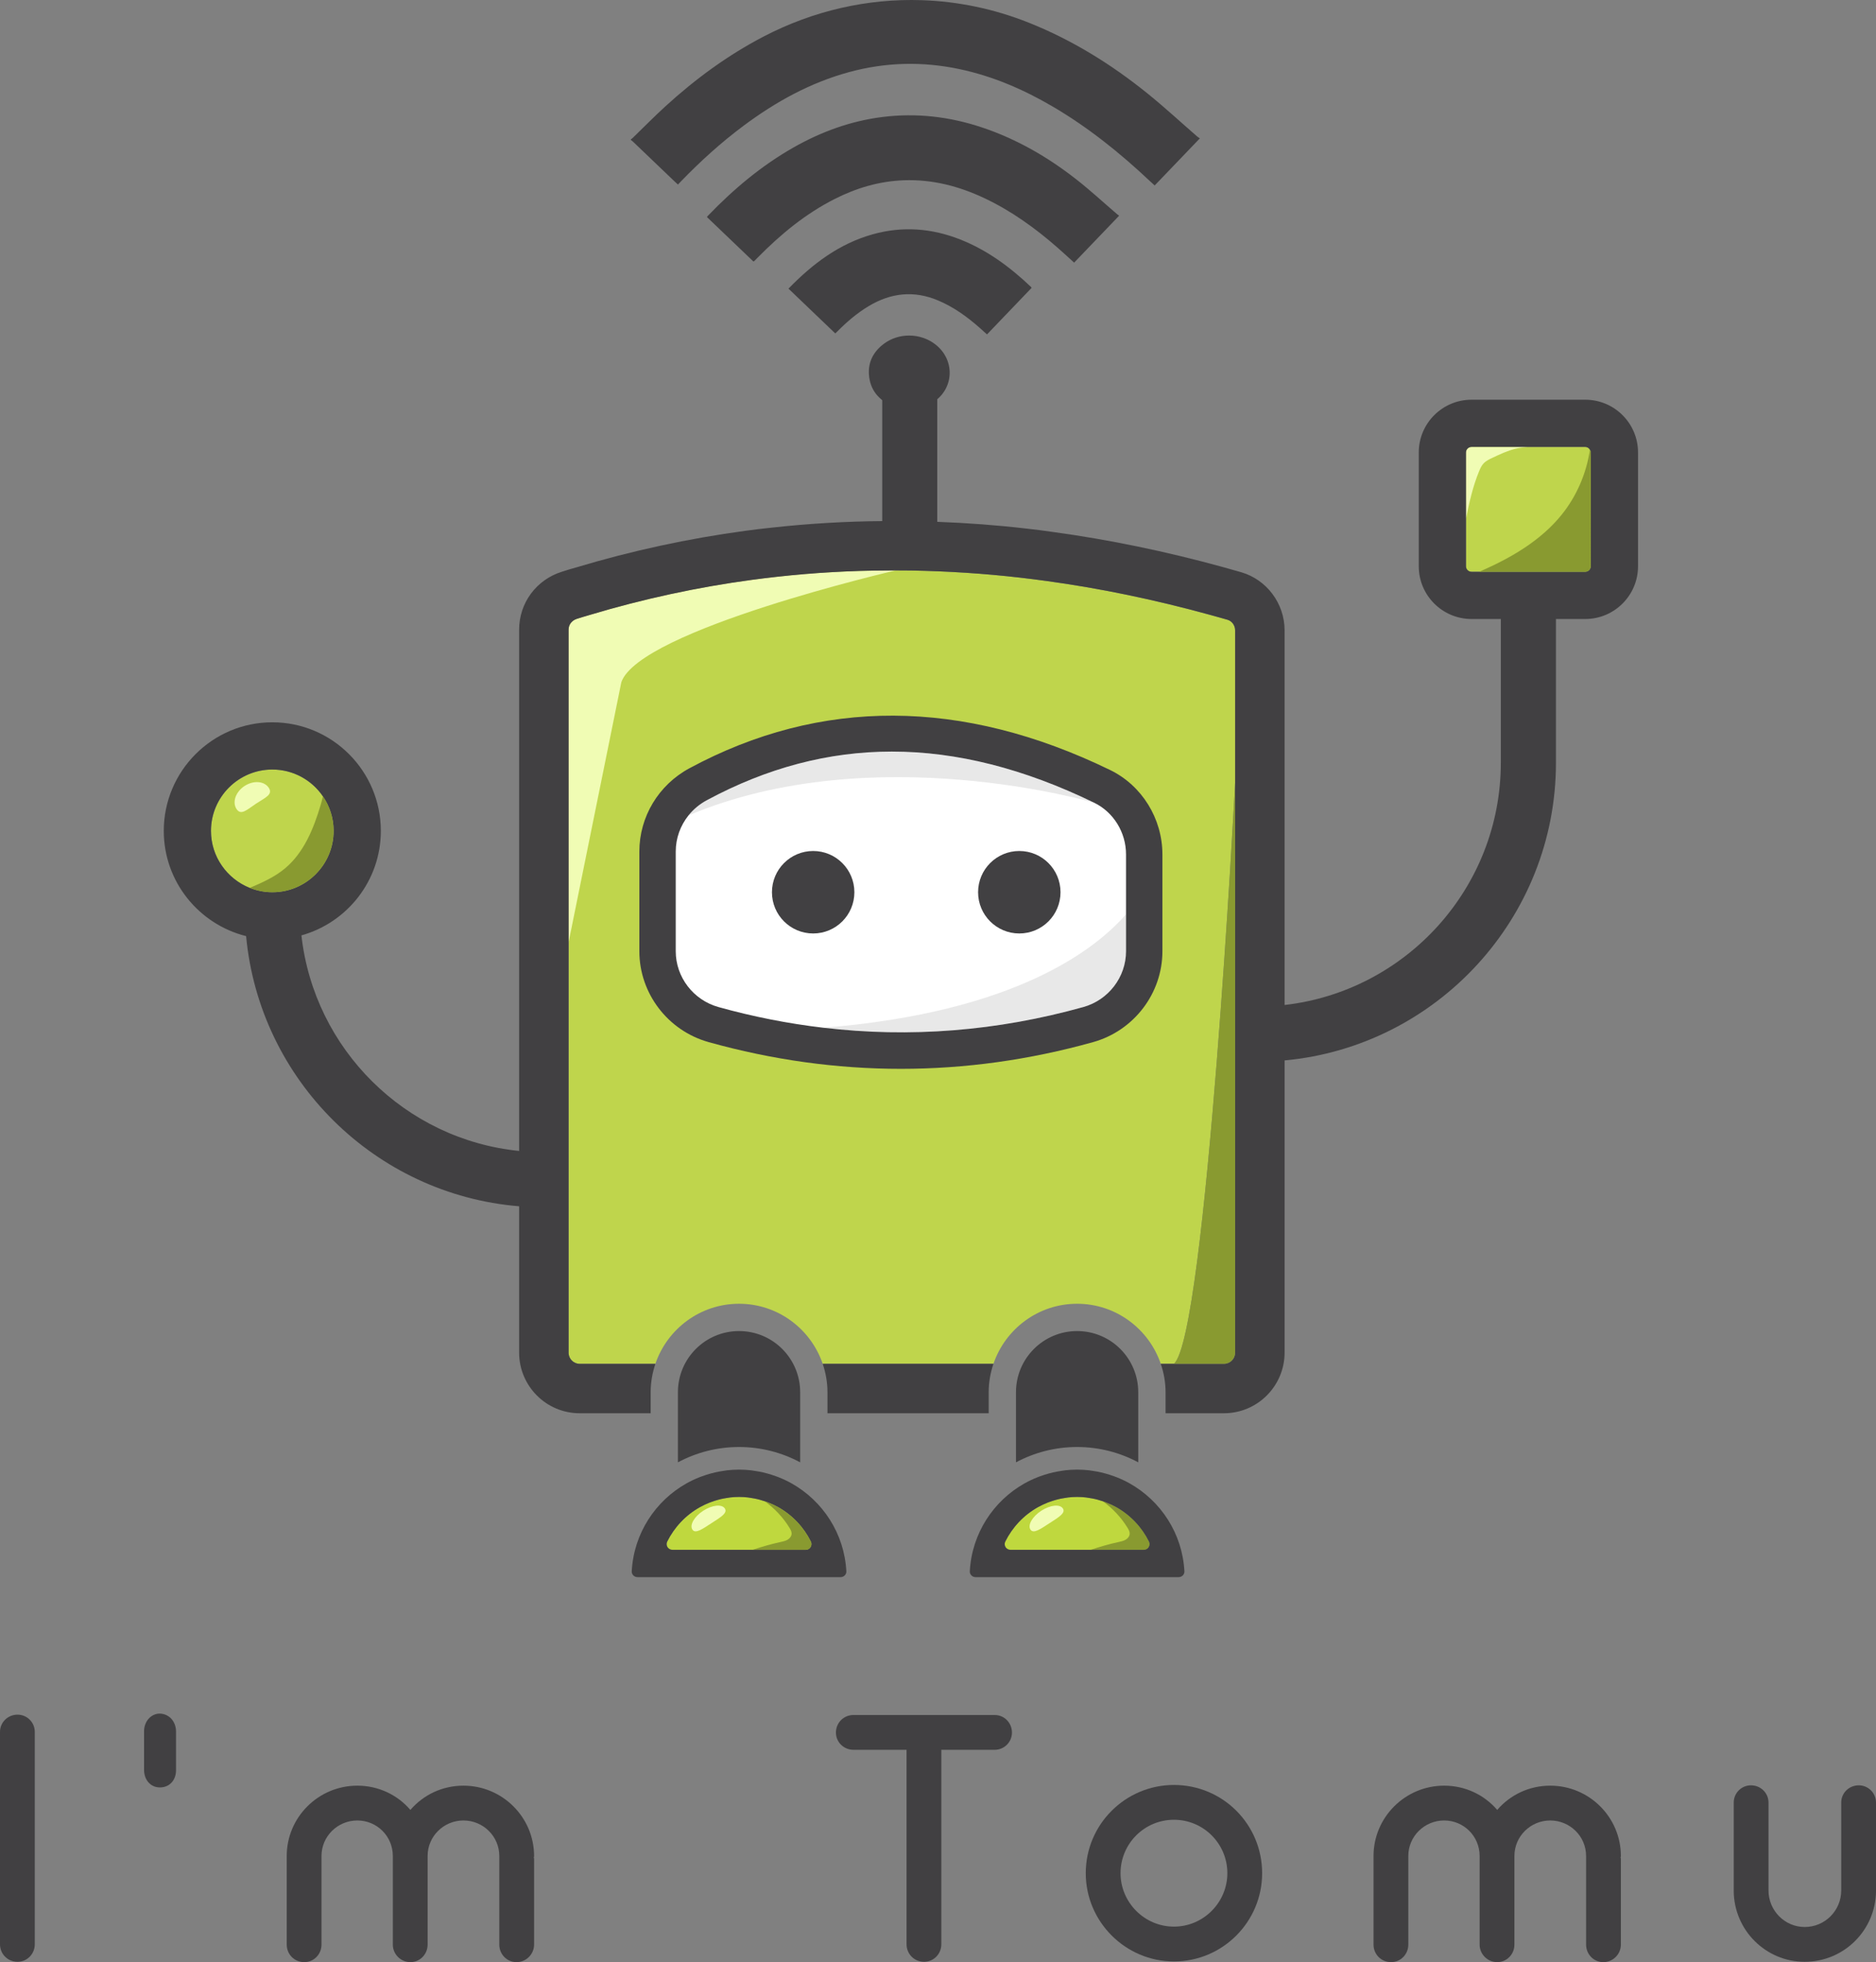 <svg version="1.1" id="Layer_1" xmlns="http://www.w3.org/2000/svg" xmlns:xlink="http://www.w3.org/1999/xlink" x="0px" y="0px"
	 viewBox="0 0 205.524 214.829" style="enable-background:new 0 0 205.524 214.829;" xml:space="preserve">
<rect x="0" y="0" width="205.524" height="214.829" fill="#808080" stroke="none"/>
<style type="text/css">
	.st0{fill:#BFD54C;}
	.st1{fill:#414042;}
	.st2{fill:none;}
	.st3{fill:#F0FCB4;}
	.st4{fill:#BFD83E;}
	.st5{fill:#FFFFFF;}
	.st6{fill:#899A30;}
	.st7{fill:#E8E8E8;}
</style>
<g id="XMLID_1051_">
	<path id="XMLID_191_" class="st0" d="M80.965,142.744c4.252,0,7.864,2.757,9.165,6.574h18.707c1.3-3.817,4.913-6.574,9.164-6.574
		c4.252,0,7.864,2.757,9.165,6.574h1.445c3.548-3.112,6.702-63.628,6.702-63.628V69.016c0-0.541-0.348-1.019-0.846-1.162
		c-0.653-0.194-1.294-0.371-1.927-0.541c-6.002-1.654-12.011-2.898-17.865-3.698c-0.978-0.136-1.951-0.262-2.922-0.37
		c-3.935-0.452-7.956-0.713-11.954-0.777c-0.558-0.011-1.107-0.019-1.658-0.019c-0.328,0-0.656,0.003-0.985,0.01
		c-3.961,0.019-7.983,0.249-11.969,0.686c-0.932,0.099-1.857,0.216-2.781,0.342c-5.965,0.798-11.948,2.091-17.786,3.842
		c-0.496,0.142-0.956,0.28-1.414,0.427c-0.561,0.174-0.919,0.64-0.919,1.187v34.247v44.906c0,0.675,0.545,1.224,1.214,1.224h8.299
		C73.101,145.501,76.714,142.744,80.965,142.744z"/>
	<path id="XMLID_3_" class="st1" d="M1.924,214.791c1.04,0,1.887-0.847,1.887-1.924v-23.248c0-1.041-0.847-1.887-1.887-1.887
		c-1.077,0-1.924,0.847-1.924,1.887v23.248C0,213.944,0.847,214.791,1.924,214.791z"/>
	<path id="XMLID_89_" class="st1" d="M15.783,189.541v4.235c0,1.077,0.693,1.924,1.732,1.924c1.077,0,1.77-0.808,1.77-1.886v-4.235
		c0-1.039-0.693-1.924-1.77-1.962C16.514,187.617,15.783,188.502,15.783,189.541z"/>
	<path id="XMLID_90_" class="st1" d="M50.772,195.507c-2.309,0-4.388,1.001-5.812,2.656c-1.424-1.655-3.503-2.656-5.812-2.656
		c-4.273,0-7.736,3.464-7.736,7.699v9.699c0,1.077,0.847,1.924,1.924,1.924c1.04,0,1.886-0.847,1.886-1.924v-9.699
		c0-2.156,1.77-3.888,3.926-3.888s3.888,1.732,3.888,3.888v9.699c0,1.077,0.885,1.924,1.925,1.924c1.039,0,1.886-0.847,1.886-1.924
		v-9.699c0-2.156,1.77-3.888,3.926-3.888s3.927,1.732,3.927,3.888c0,0.076,0,0.115,0,0.153c0,0.078,0,0.116,0,0.193v9.354
		c0,1.077,0.847,1.924,1.886,1.924c1.039,0,1.925-0.847,1.925-1.924v-9.354c0-0.076,0-0.115-0.039-0.193
		c0.039-0.038,0.039-0.076,0.039-0.153C58.509,198.971,55.044,195.507,50.772,195.507z"/>
	<path id="XMLID_106_" class="st1" d="M101.241,214.791c1.039,0,1.886-0.847,1.886-1.924v-21.286h5.851
		c1.039,0,1.886-0.847,1.886-1.886c0-1.077-0.847-1.924-1.886-1.924H93.504c-1.077,0-1.924,0.847-1.924,1.924
		c0,1.039,0.847,1.886,1.924,1.886h5.812v21.286C99.317,213.944,100.163,214.791,101.241,214.791z"/>
	<path id="XMLID_148_" class="st1" d="M128.611,214.752c5.35,0,9.661-4.349,9.661-9.661c0-5.35-4.311-9.661-9.661-9.661
		c-5.312,0-9.661,4.311-9.661,9.661C118.95,210.403,123.299,214.752,128.611,214.752z M128.611,199.24
		c3.233,0,5.851,2.618,5.851,5.851c0,3.194-2.618,5.85-5.851,5.85c-3.234,0-5.851-2.656-5.851-5.85
		C122.761,201.858,125.378,199.24,128.611,199.24z"/>
	<path id="XMLID_149_" class="st1" d="M169.838,195.507c-2.309,0-4.387,1.001-5.812,2.656c-1.424-1.655-3.503-2.656-5.812-2.656
		c-4.273,0-7.737,3.464-7.737,7.699v9.699c0,1.077,0.847,1.924,1.924,1.924c1.039,0,1.886-0.847,1.886-1.924v-9.699
		c0-2.156,1.771-3.888,3.927-3.888c2.155,0,3.886,1.732,3.886,3.888v9.699c0,1.077,0.886,1.924,1.925,1.924
		c1.039,0,1.886-0.847,1.886-1.924v-9.699c0-2.156,1.771-3.888,3.926-3.888c2.156,0,3.926,1.732,3.926,3.888
		c0,0.076,0,0.115,0,0.153c0,0.078,0,0.116,0,0.193v9.354c0,1.077,0.847,1.924,1.886,1.924c1.041,0,1.925-0.847,1.925-1.924v-9.354
		c0-0.076,0-0.115-0.038-0.193c0.038-0.038,0.038-0.076,0.038-0.153C177.575,198.971,174.111,195.507,169.838,195.507z"/>
	<path id="XMLID_150_" class="st1" d="M197.711,214.791c4.311,0,7.775-3.464,7.814-7.737v-0.038v-9.661
		c0-1.039-0.847-1.886-1.886-1.886c-1.079,0-1.925,0.847-1.925,1.886v9.623c0,2.194-1.77,4.004-4.002,4.004
		c-2.194,0-3.965-1.809-3.965-4.004v-9.623c0-1.039-0.847-1.886-1.924-1.886c-1.039,0-1.886,0.847-1.886,1.886v9.661v0.038
		C189.974,211.326,193.438,214.791,197.711,214.791z"/>
	<path id="XMLID_131_" class="st0" d="M173.673,48.935h-12.464c-0.332,0-0.602,0.27-0.602,0.602v12.464
		c0,0.332,0.27,0.602,0.602,0.602h12.464c0.332,0,0.601-0.27,0.601-0.602V49.537C174.274,49.205,174.005,48.935,173.673,48.935z"/>
	<path id="XMLID_133_" class="st0" d="M36.551,90.971c0-3.703-3.013-6.717-6.717-6.717c-3.704,0-6.717,3.013-6.717,6.717
		c0,3.704,3.013,6.717,6.717,6.717C33.537,97.688,36.551,94.675,36.551,90.971z"/>
	<path id="XMLID_4_" class="st2" d="M123.361,100.099v-6.555c0-2.406-1.368-4.625-3.487-5.653c0,0-24.191-7.151-44.446,1.388
		c-0.891,1.109-1.398,2.495-1.398,3.953v10.919c0,2.829,1.924,5.342,4.678,6.11c3.816,1.065,7.648,1.813,11.486,2.265
		C111.294,110.852,120.096,103.868,123.361,100.099z"/>
	<path id="XMLID_158_" class="st3" d="M29.446,86.253c0.495,0.75-0.415,1.089-1.39,1.733c-0.975,0.644-1.644,1.348-2.14,0.598
		s-0.106-1.879,0.868-2.523C27.76,85.418,28.951,85.504,29.446,86.253z"/>
	<path id="XMLID_29_" class="st2" d="M36.551,90.971c0-3.703-3.013-6.717-6.717-6.717s-6.717,3.013-6.717,6.717
		c0,3.704,3.013,6.717,6.717,6.717S36.551,94.675,36.551,90.971z"/>
	<path id="XMLID_33_" class="st2" d="M173.673,48.935h-12.464c-0.332,0-0.602,0.27-0.602,0.602v12.464
		c0,0.332,0.27,0.602,0.602,0.602h12.464c0.332,0,0.601-0.27,0.601-0.602V49.537C174.274,49.205,174.005,48.935,173.673,48.935z"/>
	<path id="XMLID_100_" class="st3" d="M85.188,63.144c-0.932,0.099-1.857,0.216-2.781,0.342c-5.965,0.798-11.948,2.091-17.786,3.842
		c-0.496,0.142-0.956,0.28-1.414,0.427c-0.561,0.174-0.919,0.64-0.919,1.187v34.247l5.782-28.497
		c2-5.749,30.072-12.243,30.072-12.243c-0.328,0-0.656,0.003-0.985,0.01C93.196,62.477,89.174,62.708,85.188,63.144z"/>
	<path id="XMLID_5_" class="st2" d="M31.243,95.06c2.05-1.722,3.113-4.334,3.878-6.9c0.095-0.317,0.184-0.645,0.254-0.977
		c-1.211-1.767-3.243-2.929-5.542-2.929c-3.704,0-6.717,3.013-6.717,6.717c0,2.83,1.762,5.252,4.245,6.24
		C28.74,96.629,30.104,96.017,31.243,95.06z"/>
	<path id="XMLID_13_" class="st2" d="M173.673,48.935h-12.464c-0.332,0-0.602,0.27-0.602,0.602v12.464
		c0,0.332,0.27,0.602,0.602,0.602h12.464c0.332,0,0.601-0.27,0.601-0.602V49.537C174.274,49.205,174.005,48.935,173.673,48.935z"/>
	<path id="XMLID_16_" class="st2" d="M161.209,62.603h0.852c0.07-0.031,0.139-0.063,0.208-0.093
		c3.311-1.453,6.539-3.334,8.811-6.147c1.647-2.039,2.718-4.531,3.103-7.123c-0.104-0.179-0.29-0.305-0.511-0.305h-12.464
		c-0.332,0-0.602,0.27-0.602,0.602v12.464C160.607,62.333,160.877,62.603,161.209,62.603z"/>
	<path id="XMLID_17_" class="st2" d="M36.551,90.971c0-1.404-0.435-2.708-1.175-3.787c-1.211-1.767-3.243-2.929-5.542-2.929
		c-3.704,0-6.717,3.013-6.717,6.717c0,2.83,1.762,5.252,4.245,6.24c0.766,0.305,1.599,0.478,2.473,0.478
		C33.537,97.688,36.551,94.675,36.551,90.971z"/>
	<path id="XMLID_104_" class="st2" d="M36.551,90.971c0-1.404-0.435-2.708-1.175-3.787c-1.211-1.767-3.243-2.929-5.542-2.929
		c-3.704,0-6.717,3.013-6.717,6.717c0,2.83,1.762,5.252,4.245,6.24c0.766,0.305,1.599,0.478,2.473,0.478
		C33.537,97.688,36.551,94.675,36.551,90.971z"/>
	<path id="XMLID_107_" class="st2" d="M173.673,48.935h-6.344c-0.429,0.036-0.855,0.093-1.275,0.192
		c-0.893,0.212-1.731,0.607-2.56,0.999c-0.348,0.165-0.705,0.336-0.967,0.618c-0.221,0.239-0.359,0.542-0.483,0.842
		c-0.689,1.665-1.081,3.432-1.437,5.201v5.213c0,0.332,0.27,0.602,0.602,0.602h0.852h11.611c0.332,0,0.601-0.27,0.601-0.602V49.537
		c0-0.11-0.038-0.208-0.09-0.297C174.08,49.061,173.895,48.935,173.673,48.935z"/>
	<path id="XMLID_130_" class="st3" d="M162.527,50.745c0.262-0.283,0.619-0.454,0.967-0.618c0.83-0.392,1.667-0.787,2.56-0.999
		c0.42-0.099,0.846-0.157,1.275-0.192h-6.12c-0.332,0-0.602,0.27-0.602,0.602v7.251c0.356-1.769,0.748-3.536,1.437-5.201
		C162.169,51.287,162.306,50.984,162.527,50.745z"/>
	<path id="XMLID_167_" class="st2" d="M36.551,90.971c0-1.404-0.435-2.708-1.175-3.787c-1.211-1.767-3.243-2.929-5.542-2.929
		c-3.704,0-6.717,3.013-6.717,6.717c0,2.83,1.762,5.252,4.245,6.24c0.766,0.305,1.599,0.478,2.473,0.478
		C33.537,97.688,36.551,94.675,36.551,90.971z"/>
	<path id="XMLID_172_" class="st2" d="M173.673,48.935h-6.344h-6.12c-0.332,0-0.602,0.27-0.602,0.602v7.251v5.213
		c0,0.332,0.27,0.602,0.602,0.602h0.852h11.611c0.332,0,0.601-0.27,0.601-0.602V49.537c0-0.11-0.038-0.208-0.09-0.297
		C174.08,49.061,173.895,48.935,173.673,48.935z"/>
	<path id="XMLID_134_" class="st2" d="M36.551,90.971c0-1.404-0.435-2.708-1.175-3.787c-1.211-1.767-3.243-2.929-5.542-2.929
		c-3.704,0-6.717,3.013-6.717,6.717c0,2.83,1.762,5.252,4.245,6.24c0.766,0.305,1.599,0.478,2.473,0.478
		C33.537,97.688,36.551,94.675,36.551,90.971z"/>
	<path id="XMLID_154_" class="st2" d="M173.673,48.935h-6.344h-6.12c-0.332,0-0.602,0.27-0.602,0.602v7.251v5.213
		c0,0.332,0.27,0.602,0.602,0.602h0.852h11.611c0.332,0,0.601-0.27,0.601-0.602V49.537c0-0.11-0.038-0.208-0.09-0.297
		C174.08,49.061,173.895,48.935,173.673,48.935z"/>
	<path id="XMLID_9_" class="st2" d="M36.551,90.971c0-1.404-0.435-2.708-1.175-3.787c-1.211-1.767-3.243-2.929-5.542-2.929
		c-3.704,0-6.717,3.013-6.717,6.717c0,2.83,1.762,5.252,4.245,6.24c0.766,0.305,1.599,0.478,2.473,0.478
		C33.537,97.688,36.551,94.675,36.551,90.971z"/>
	<path id="XMLID_18_" class="st2" d="M173.673,48.935h-6.344h-6.12c-0.332,0-0.602,0.27-0.602,0.602v7.251v5.213
		c0,0.332,0.27,0.602,0.602,0.602h0.852h11.611c0.332,0,0.601-0.27,0.601-0.602V49.537c0-0.11-0.038-0.208-0.09-0.297
		C174.08,49.061,173.895,48.935,173.673,48.935z"/>
	<path id="XMLID_332_" class="st4" d="M85.247,165.012c-0.322-0.18-0.683-0.349-1.154-0.533l-0.119-0.043
		c-0.233-0.085-0.469-0.161-0.752-0.237c-0.09-0.023-0.18-0.049-0.279-0.071c-0.215-0.05-0.434-0.088-0.663-0.122l-0.321-0.052
		c-0.341-0.039-0.657-0.058-0.954-0.059h-0.072c-0.301,0.001-0.616,0.02-0.963,0.059l-0.32,0.051
		c-0.226,0.034-0.449,0.073-0.672,0.124l-0.312,0.081c-0.239,0.065-0.473,0.139-0.699,0.223l-0.216,0.077
		c-0.382,0.151-0.742,0.32-1.068,0.502c-1.576,0.883-2.813,2.211-3.589,3.774c-0.205,0.413,0.098,0.901,0.559,0.901h14.621
		c0.461,0,0.764-0.488,0.559-0.901C88.059,167.222,86.823,165.894,85.247,165.012z"/>
	<path id="XMLID_14_" class="st3" d="M77.949,166.765c-0.982,0.637-1.768,1.206-2.094,0.704c-0.326-0.502,0.206-1.426,1.188-2.063
		s2.043-0.747,2.368-0.244S78.931,166.128,77.949,166.765z"/>
	<path id="XMLID_11_" class="st2" d="M85.489,168.836c0.271-0.058,0.548-0.114,0.788-0.253c0.24-0.139,0.439-0.38,0.45-0.657
		c0.009-0.228-0.107-0.441-0.226-0.636c-0.698-1.142-1.632-2.137-2.718-2.919c-0.174-0.059-0.354-0.116-0.561-0.172
		c-0.09-0.023-0.18-0.049-0.279-0.071c-0.215-0.05-0.433-0.088-0.663-0.122l-0.321-0.052c-0.341-0.039-0.657-0.058-0.954-0.059
		h-0.072c-0.301,0.001-0.616,0.02-0.963,0.059l-0.32,0.051c-0.226,0.034-0.449,0.073-0.672,0.124l-0.312,0.081
		c-0.239,0.065-0.473,0.139-0.699,0.223l-0.216,0.077c-0.382,0.151-0.741,0.32-1.068,0.502c-1.576,0.883-2.813,2.211-3.589,3.774
		c-0.205,0.413,0.098,0.901,0.559,0.901h8.8C83.452,169.353,84.461,169.056,85.489,168.836z"/>
	<path id="XMLID_28_" class="st1" d="M86.708,162.404c-0.46-0.258-0.94-0.481-1.436-0.676c-0.091-0.036-0.184-0.067-0.276-0.101
		c-0.31-0.113-0.626-0.214-0.948-0.302c-0.143-0.039-0.286-0.077-0.431-0.111c-0.291-0.067-0.587-0.119-0.885-0.164
		c-0.146-0.022-0.29-0.05-0.438-0.067c-0.424-0.048-0.853-0.076-1.288-0.078c-0.014,0-0.027-0.002-0.041-0.002
		c-0.013,0-0.025,0.002-0.038,0.002c-0.437,0.001-0.867,0.03-1.292,0.078c-0.147,0.017-0.29,0.045-0.436,0.067
		c-0.3,0.045-0.596,0.098-0.888,0.165c-0.145,0.033-0.287,0.072-0.429,0.11c-0.322,0.087-0.638,0.188-0.948,0.301
		c-0.093,0.034-0.186,0.066-0.277,0.102c-0.495,0.195-0.974,0.418-1.433,0.675c-3.421,1.916-5.791,5.487-6.014,9.631
		c-0.019,0.35,0.273,0.642,0.624,0.642h22.263c0.35,0,0.643-0.292,0.624-0.642C92.498,167.89,90.129,164.32,86.708,162.404z
		 M73.096,168.784c0.776-1.563,2.013-2.891,3.589-3.774c0.327-0.182,0.686-0.351,1.068-0.502l0.216-0.077
		c0.226-0.084,0.46-0.158,0.699-0.223l0.312-0.081c0.223-0.051,0.446-0.09,0.672-0.124l0.32-0.051
		c0.347-0.039,0.663-0.058,0.963-0.059h0.072c0.297,0.001,0.613,0.02,0.954,0.059l0.321,0.052c0.23,0.034,0.449,0.072,0.663,0.122
		c0.099,0.022,0.189,0.048,0.279,0.071c0.207,0.056,0.387,0.113,0.561,0.172c0.064,0.022,0.129,0.042,0.191,0.065l0.119,0.043
		c0.471,0.184,0.832,0.353,1.154,0.533c1.575,0.883,2.812,2.21,3.587,3.773c0.205,0.413-0.098,0.901-0.559,0.901h-5.821h-8.8
		C73.193,169.685,72.891,169.197,73.096,168.784z"/>
	<path id="XMLID_315_" class="st1" d="M113.694,161.727c0.091-0.036,0.185-0.068,0.277-0.102
		C113.879,161.66,113.785,161.691,113.694,161.727z"/>
	<path id="XMLID_308_" class="st1" d="M122.032,161.626c0.092,0.034,0.185,0.065,0.276,0.101
		C122.217,161.691,122.124,161.66,122.032,161.626z"/>
	<path id="XMLID_295_" class="st5" d="M120.654,161.214c0.145,0.033,0.288,0.072,0.431,0.111
		C120.941,161.286,120.798,161.247,120.654,161.214z"/>
	<path id="XMLID_284_" class="st1" d="M120.654,161.214c0.145,0.033,0.288,0.072,0.431,0.111
		C120.941,161.286,120.798,161.247,120.654,161.214z"/>
	<path id="XMLID_277_" class="st1" d="M114.919,161.325c0.142-0.039,0.285-0.077,0.429-0.11
		C115.204,161.247,115.062,161.286,114.919,161.325z"/>
	<path id="XMLID_272_" class="st5" d="M118.042,160.905c-0.014,0-0.027-0.002-0.04-0.002c-0.013,0-0.025,0.002-0.038,0.002
		c0.013,0,0.025-0.002,0.038-0.002C118.015,160.903,118.028,160.905,118.042,160.905z"/>
	<path id="XMLID_259_" class="st1" d="M118.042,160.905c-0.014,0-0.027-0.002-0.04-0.002c-0.013,0-0.025,0.002-0.038,0.002
		c0.013,0,0.025-0.002,0.038-0.002C118.015,160.903,118.028,160.905,118.042,160.905z"/>
	<path id="XMLID_236_" class="st1" d="M116.236,161.049c0.145-0.022,0.289-0.05,0.436-0.066
		C116.526,160.999,116.382,161.027,116.236,161.049z"/>
	<path id="XMLID_166_" class="st1" d="M119.33,160.983c0.148,0.017,0.292,0.045,0.438,0.067
		C119.622,161.028,119.478,160.999,119.33,160.983z"/>
	<path id="XMLID_64_" class="st4" d="M122.283,165.012c-0.322-0.18-0.683-0.349-1.154-0.533l-0.119-0.043
		c-0.233-0.085-0.469-0.161-0.752-0.237c-0.09-0.023-0.18-0.049-0.279-0.071c-0.215-0.05-0.434-0.088-0.663-0.122l-0.321-0.052
		c-0.341-0.039-0.657-0.058-0.954-0.059h-0.072c-0.301,0.001-0.616,0.02-0.963,0.059l-0.32,0.051
		c-0.226,0.034-0.449,0.073-0.672,0.124l-0.312,0.081c-0.239,0.065-0.473,0.139-0.699,0.223l-0.216,0.077
		c-0.382,0.151-0.742,0.32-1.068,0.502c-1.576,0.883-2.813,2.211-3.589,3.774c-0.205,0.413,0.098,0.901,0.559,0.901h14.621
		c0.461,0,0.764-0.488,0.559-0.901C125.095,167.222,123.859,165.894,122.283,165.012z"/>
	<path id="XMLID_57_" class="st3" d="M114.985,166.765c-0.982,0.637-1.768,1.206-2.094,0.704c-0.326-0.502,0.206-1.426,1.188-2.063
		s2.043-0.747,2.368-0.244S115.967,166.128,114.985,166.765z"/>
	<path id="XMLID_24_" class="st2" d="M122.525,168.836c0.271-0.058,0.548-0.114,0.788-0.253c0.24-0.139,0.439-0.38,0.45-0.657
		c0.009-0.228-0.107-0.441-0.226-0.636c-0.698-1.142-1.632-2.137-2.718-2.919c-0.174-0.059-0.354-0.116-0.561-0.172
		c-0.09-0.023-0.18-0.049-0.279-0.071c-0.215-0.05-0.434-0.088-0.663-0.122l-0.321-0.052c-0.341-0.039-0.657-0.058-0.954-0.059
		h-0.072c-0.301,0.001-0.616,0.02-0.963,0.059l-0.32,0.051c-0.226,0.034-0.449,0.073-0.672,0.124l-0.312,0.081
		c-0.239,0.065-0.473,0.139-0.699,0.223l-0.216,0.077c-0.382,0.151-0.742,0.32-1.068,0.502c-1.576,0.883-2.813,2.211-3.589,3.774
		c-0.205,0.413,0.098,0.901,0.559,0.901h8.8C120.488,169.353,121.497,169.056,122.525,168.836z"/>
	<path id="XMLID_187_" class="st2" d="M35.121,88.16c0.095-0.317,0.184-0.645,0.254-0.977c-1.211-1.767-3.243-2.929-5.542-2.929
		c-3.704,0-6.717,3.013-6.717,6.717c0,2.83,1.762,5.252,4.245,6.24c1.379-0.582,2.743-1.194,3.882-2.151
		C33.293,93.338,34.356,90.726,35.121,88.16z"/>
	<path id="XMLID_189_" class="st2" d="M171.081,56.362c1.647-2.039,2.718-4.531,3.103-7.123c-0.104-0.179-0.29-0.305-0.511-0.305
		h-6.344h-6.12c-0.332,0-0.602,0.27-0.602,0.602v7.251v5.213c0,0.332,0.27,0.602,0.602,0.602h0.852
		c0.07-0.031,0.139-0.063,0.208-0.093C165.581,61.056,168.809,59.176,171.081,56.362z"/>
	<path id="XMLID_193_" class="st1" d="M108.837,149.318H90.13c0.333,0.978,0.522,2.023,0.522,3.112l0,2.304h17.663l0-2.304
		C108.315,151.341,108.504,150.297,108.837,149.318z"/>
	<path id="XMLID_196_" class="st1" d="M173.672,43.763h-12.46c-3.19,0-5.78,2.59-5.78,5.77v12.47c0,3.18,2.59,5.77,5.78,5.77h3.21
		v15.72c0,13.71-10.38,25.03-23.69,26.54v-41.02c0-2.94-1.96-5.55-4.75-6.36c-0.68-0.2-1.36-0.39-2.02-0.57
		c-6.22-1.71-12.46-3-18.55-3.83c-1.02-0.15-2.04-0.28-3.05-0.39c-3.19-0.37-6.44-0.61-9.68-0.73v-14.58h-6.03v14.5
		c-3.98,0.03-8.03,0.27-12.05,0.71c-0.97,0.1-1.95,0.22-2.92,0.35c-6.24,0.84-12.5,2.19-18.58,4.02c-0.52,0.14-1.04,0.3-1.53,0.46
		c-2.81,0.87-4.7,3.42-4.7,6.35v57.07c-12.49-1.25-22.46-11.15-23.85-23.6c5.01-1.4,8.7-5.99,8.7-11.44
		c0-6.56-5.33-11.89-11.89-11.89s-11.89,5.33-11.89,11.89c0,5.56,3.85,10.23,9.02,11.52c1.47,15.75,14.12,28.28,29.91,29.58v16.02
		c0,3.66,2.97,6.64,6.63,6.64h7.78v-2.3c0-1.09,0.19-2.14,0.52-3.11h-8.3c-0.67,0-1.21-0.55-1.21-1.23v-79.15
		c0-0.55,0.35-1.01,0.91-1.19c0.46-0.15,0.92-0.28,1.42-0.43c5.84-1.75,11.82-3.04,17.78-3.84c0.93-0.12,1.85-0.24,2.79-0.34
		c3.98-0.44,8-0.67,11.96-0.68c0.33-0.01,0.66-0.01,0.99-0.01c0.55,0,1.1,0,1.66,0.01c4,0.07,8.02,0.33,11.95,0.78
		c0.97,0.11,1.95,0.24,2.92,0.37c5.86,0.8,11.87,2.05,17.87,3.7c0.63,0.17,1.27,0.35,1.93,0.54c0.49,0.14,0.84,0.62,0.84,1.16v79.08
		c0,0.68-0.55,1.23-1.22,1.23h-6.93c0.34,0.97,0.53,2.02,0.53,3.11v2.3h6.4c3.66,0,6.64-2.98,6.64-6.64v-31.99
		c16.64-1.53,29.73-15.57,29.73-32.61v-15.72h3.21c3.19,0,5.78-2.59,5.78-5.77v-12.47C179.452,46.353,176.862,43.763,173.672,43.763
		z M27.362,97.213c-2.48-0.99-4.25-3.41-4.25-6.24c0-3.71,3.02-6.72,6.72-6.72c2.3,0,4.33,1.16,5.54,2.93
		c0.74,1.08,1.18,2.38,1.18,3.79c0,3.7-3.01,6.72-6.72,6.72C28.962,97.693,28.132,97.513,27.362,97.213z M174.272,62.003
		c0,0.33-0.27,0.6-0.6,0.6h-12.46c-0.33,0-0.61-0.27-0.61-0.6v-12.47c0-0.33,0.28-0.6,0.61-0.6h12.46c0.22,0,0.41,0.13,0.51,0.31
		c0.05,0.09,0.09,0.18,0.09,0.29V62.003z"/>
	<path id="XMLID_217_" class="st1" d="M87.662,152.431c0-3.699-2.998-6.697-6.697-6.697c-3.699,0-6.697,2.998-6.697,6.697v7.661
		c0,0.005,0.001,0.01,0.001,0.015c1.998-1.069,4.277-1.679,6.697-1.679c2.42,0,4.698,0.61,6.696,1.679
		c0-0.005,0.001-0.01,0.001-0.015V152.431z"/>
	<path id="XMLID_225_" class="st1" d="M124.699,152.431c0-3.699-2.998-6.697-6.697-6.697c-3.699,0-6.697,2.998-6.697,6.697v7.661
		c0,0.005,0.001,0.01,0.001,0.015c1.998-1.069,4.277-1.679,6.697-1.679c2.42,0,4.698,0.61,6.696,1.679
		c0-0.005,0.001-0.01,0.001-0.015V152.431z"/>
	<path id="XMLID_226_" class="st6" d="M134.091,149.318c0.675,0,1.223-0.549,1.223-1.224V85.69c0,0-3.154,60.516-6.702,63.628
		H134.091z"/>
	<path id="XMLID_227_" class="st6" d="M36.551,90.971c0-1.404-0.435-2.708-1.175-3.787c-0.071,0.332-0.16,0.66-0.254,0.977
		c-0.765,2.565-1.828,5.178-3.878,6.9c-1.139,0.957-2.504,1.569-3.882,2.151c0.766,0.305,1.599,0.478,2.473,0.478
		C33.537,97.688,36.551,94.675,36.551,90.971z"/>
	<path id="XMLID_228_" class="st6" d="M171.081,56.362c-2.272,2.813-5.5,4.694-8.811,6.147c-0.069,0.03-0.139,0.063-0.208,0.093
		h11.611c0.332,0,0.601-0.27,0.601-0.602V49.537c0-0.11-0.038-0.208-0.09-0.297C173.799,51.831,172.728,54.323,171.081,56.362z"/>
	<path id="XMLID_230_" class="st6" d="M85.247,165.012c-0.322-0.18-0.683-0.349-1.154-0.533l-0.119-0.043
		c-0.062-0.023-0.127-0.043-0.191-0.065c1.086,0.782,2.02,1.777,2.718,2.919c0.119,0.195,0.235,0.408,0.226,0.636
		c-0.011,0.277-0.211,0.518-0.45,0.657c-0.24,0.139-0.517,0.195-0.788,0.253c-1.028,0.22-2.037,0.518-3.035,0.85h5.821
		c0.461,0,0.764-0.488,0.559-0.901C88.059,167.222,86.823,165.894,85.247,165.012z"/>
	<path id="XMLID_232_" class="st6" d="M122.283,165.012c-0.322-0.18-0.683-0.349-1.154-0.533l-0.119-0.043
		c-0.062-0.023-0.127-0.043-0.191-0.065c1.086,0.782,2.02,1.777,2.718,2.919c0.119,0.195,0.235,0.408,0.226,0.636
		c-0.011,0.277-0.211,0.518-0.45,0.657c-0.24,0.139-0.517,0.195-0.788,0.253c-1.028,0.22-2.037,0.518-3.035,0.85h5.821
		c0.461,0,0.764-0.488,0.559-0.901C125.095,167.222,123.859,165.894,122.283,165.012z"/>
	<path id="XMLID_58_" class="st1" d="M123.744,162.404c-0.46-0.258-0.94-0.481-1.436-0.676c-0.091-0.036-0.184-0.067-0.276-0.101
		c-0.31-0.113-0.626-0.214-0.948-0.302c-0.143-0.039-0.286-0.077-0.431-0.111c-0.291-0.067-0.587-0.119-0.885-0.164
		c-0.146-0.022-0.29-0.05-0.438-0.067c-0.423-0.048-0.853-0.076-1.288-0.078c-0.014,0-0.027-0.002-0.041-0.002
		c-0.013,0-0.025,0.002-0.038,0.002c-0.437,0.001-0.867,0.03-1.292,0.078c-0.147,0.017-0.29,0.045-0.436,0.067
		c-0.3,0.045-0.596,0.098-0.888,0.165c-0.145,0.033-0.287,0.072-0.429,0.11c-0.322,0.087-0.638,0.188-0.948,0.301
		c-0.093,0.034-0.186,0.066-0.277,0.102c-0.495,0.195-0.974,0.418-1.433,0.675c-3.421,1.916-5.791,5.487-6.014,9.631
		c-0.019,0.35,0.273,0.642,0.624,0.642h22.263c0.35,0,0.643-0.292,0.624-0.642C129.534,167.89,127.165,164.32,123.744,162.404z
		 M110.132,168.784c0.776-1.563,2.013-2.891,3.589-3.774c0.327-0.182,0.686-0.351,1.068-0.502l0.216-0.077
		c0.226-0.084,0.46-0.158,0.699-0.223l0.312-0.081c0.223-0.051,0.446-0.09,0.672-0.124l0.32-0.051
		c0.347-0.039,0.663-0.058,0.963-0.059h0.072c0.297,0.001,0.613,0.02,0.954,0.059l0.321,0.052c0.23,0.034,0.449,0.072,0.663,0.122
		c0.099,0.022,0.189,0.048,0.279,0.071c0.207,0.056,0.387,0.113,0.561,0.172c0.064,0.022,0.129,0.042,0.191,0.065l0.119,0.043
		c0.471,0.184,0.832,0.353,1.154,0.533c1.575,0.883,2.812,2.21,3.587,3.773c0.205,0.413-0.098,0.901-0.559,0.901h-5.821h-8.8
		C110.23,169.685,109.927,169.197,110.132,168.784z"/>
	<path id="XMLID_164_" class="st5" d="M119.218,112.18c-13.682,3.818-27.364,3.818-41.046,0c-3.615-1.009-6.135-4.277-6.135-8.03
		V93.231c0-3.085,1.72-5.898,4.436-7.361c13.847-7.457,28.604-7.382,44.271,0.227c2.838,1.378,4.609,4.292,4.609,7.447v10.606
		C125.354,107.903,122.833,111.171,119.218,112.18z"/>
	<circle id="XMLID_108_" class="st1" cx="89.086" cy="97.688" r="4.515"/>
	<circle id="XMLID_99_" class="st1" cx="111.669" cy="97.688" r="4.515"/>
	<g id="XMLID_20_">
		<path id="XMLID_94_" class="st7" d="M90.195,112.525c9.501,1.119,19.041,0.371,28.487-2.265h0.001
			c2.754-0.769,4.678-3.281,4.678-6.11v-4.051C120.096,103.868,111.294,110.852,90.195,112.525z"/>
		<path id="XMLID_22_" class="st7" d="M119.874,87.89c-7.689-3.734-15.045-5.602-22.167-5.602c-6.953,0-13.683,1.779-20.289,5.336
			c-0.784,0.422-1.456,0.988-1.99,1.654C95.683,80.739,119.874,87.89,119.874,87.89z"/>
	</g>
	<path id="XMLID_93_" class="st1" d="M121.616,84.305c-16.201-7.869-31.708-7.932-46.087-0.189
		c-3.383,1.822-5.485,5.315-5.485,9.115v10.919c0,4.611,3.122,8.702,7.593,9.949c6.987,1.95,14.023,2.925,21.059,2.925
		c7.036,0,14.072-0.975,21.058-2.925c4.471-1.247,7.593-5.339,7.593-9.949V93.544C127.346,89.622,125.097,85.995,121.616,84.305z
		 M74.03,104.15V93.231c0-1.458,0.507-2.843,1.398-3.953c0.534-0.666,1.207-1.232,1.99-1.654c6.606-3.557,13.336-5.336,20.289-5.336
		c7.122,0,14.478,1.867,22.167,5.602c2.118,1.028,3.487,3.247,3.487,5.653v6.555v4.051c0,2.829-1.924,5.342-4.678,6.11h-0.001
		c-9.446,2.637-18.986,3.384-28.487,2.265c-3.838-0.452-7.67-1.2-11.486-2.265C75.954,109.491,74.03,106.979,74.03,104.15z"/>
	<path id="XMLID_171_" class="st1" d="M100.98,0.019c3.959,0.131,7.924,0.947,11.747,2.472c4.73,1.886,9.012,4.54,12.963,7.723
		c1.876,1.511,3.647,3.152,5.468,4.733c0.081,0.07,0.178,0.122,0.292,0.2c-1.684,1.755-3.305,3.445-4.95,5.159
		c-0.172-0.157-0.332-0.298-0.487-0.444c-3.291-3.103-6.8-5.921-10.712-8.212c-3.19-1.867-6.552-3.315-10.183-4.083
		c-4.06-0.859-8.094-0.763-12.102,0.329c-4.266,1.162-8.056,3.262-11.577,5.887c-2.468,1.84-4.739,3.904-6.877,6.117
		c-0.09,0.093-0.18,0.187-0.293,0.305c-0.142-0.132-0.275-0.253-0.405-0.378c-1.517-1.45-3.033-2.9-4.55-4.349
		c-0.06-0.058-0.134-0.102-0.201-0.153c0-0.022,0-0.043,0-0.065c0.074-0.058,0.154-0.11,0.221-0.176
		c1.188-1.149,2.347-2.331,3.568-3.445c3.271-2.984,6.816-5.59,10.754-7.638C89.086,1.175,95.026-0.178,100.98,0.019z"/>
	<path id="XMLID_169_" class="st1" d="M99.103,44.857c-0.464-0.136-0.95-0.219-1.386-0.416c-1.48-0.668-2.412-1.777-2.522-3.443
		c-0.093-1.409,0.523-2.518,1.628-3.351c1.637-1.234,4-1.204,5.626,0.042c2.298,1.76,2.078,5.1-0.462,6.499
		c-0.583,0.321-1.271,0.451-1.91,0.67C99.752,44.857,99.427,44.857,99.103,44.857z"/>
	<path id="XMLID_168_" class="st1" d="M122.608,23.615c-1.676,1.746-3.298,3.437-4.932,5.14c-0.623-0.563-1.223-1.121-1.84-1.66
		c-2.437-2.129-5.045-4.009-7.983-5.394c-2.787-1.314-5.701-2.074-8.807-1.965c-2.705,0.095-5.235,0.846-7.636,2.066
		c-3.16,1.606-5.855,3.825-8.332,6.33c-0.152,0.154-0.303,0.308-0.456,0.461c-0.014,0.013-0.038,0.016-0.086,0.035
		c-1.685-1.611-3.38-3.231-5.091-4.867c0.04-0.051,0.068-0.093,0.102-0.128c2.797-2.905,5.854-5.482,9.374-7.481
		c3.04-1.726,6.27-2.905,9.748-3.342c3.721-0.468,7.354-0.044,10.905,1.141c3.807,1.27,7.231,3.25,10.373,5.714
		c1.521,1.193,2.946,2.508,4.415,3.767C122.427,23.487,122.5,23.535,122.608,23.615z"/>
	<path id="XMLID_165_" class="st1" d="M113.017,31.517c-1.62,1.69-3.242,3.381-4.887,5.096c-0.282-0.253-0.559-0.505-0.839-0.752
		c-1.363-1.199-2.823-2.248-4.506-2.96c-2.667-1.129-5.208-0.841-7.657,0.639c-1.268,0.766-2.379,1.724-3.417,2.771
		c-0.059,0.06-0.122,0.115-0.205,0.193c-1.712-1.638-3.412-3.265-5.124-4.902c2.633-2.709,5.553-4.92,9.231-5.95
		c3.262-0.913,6.463-0.667,9.597,0.572c2.953,1.167,5.452,3.019,7.736,5.187C112.967,31.43,112.98,31.461,113.017,31.517z"/>
</g>
</svg>
